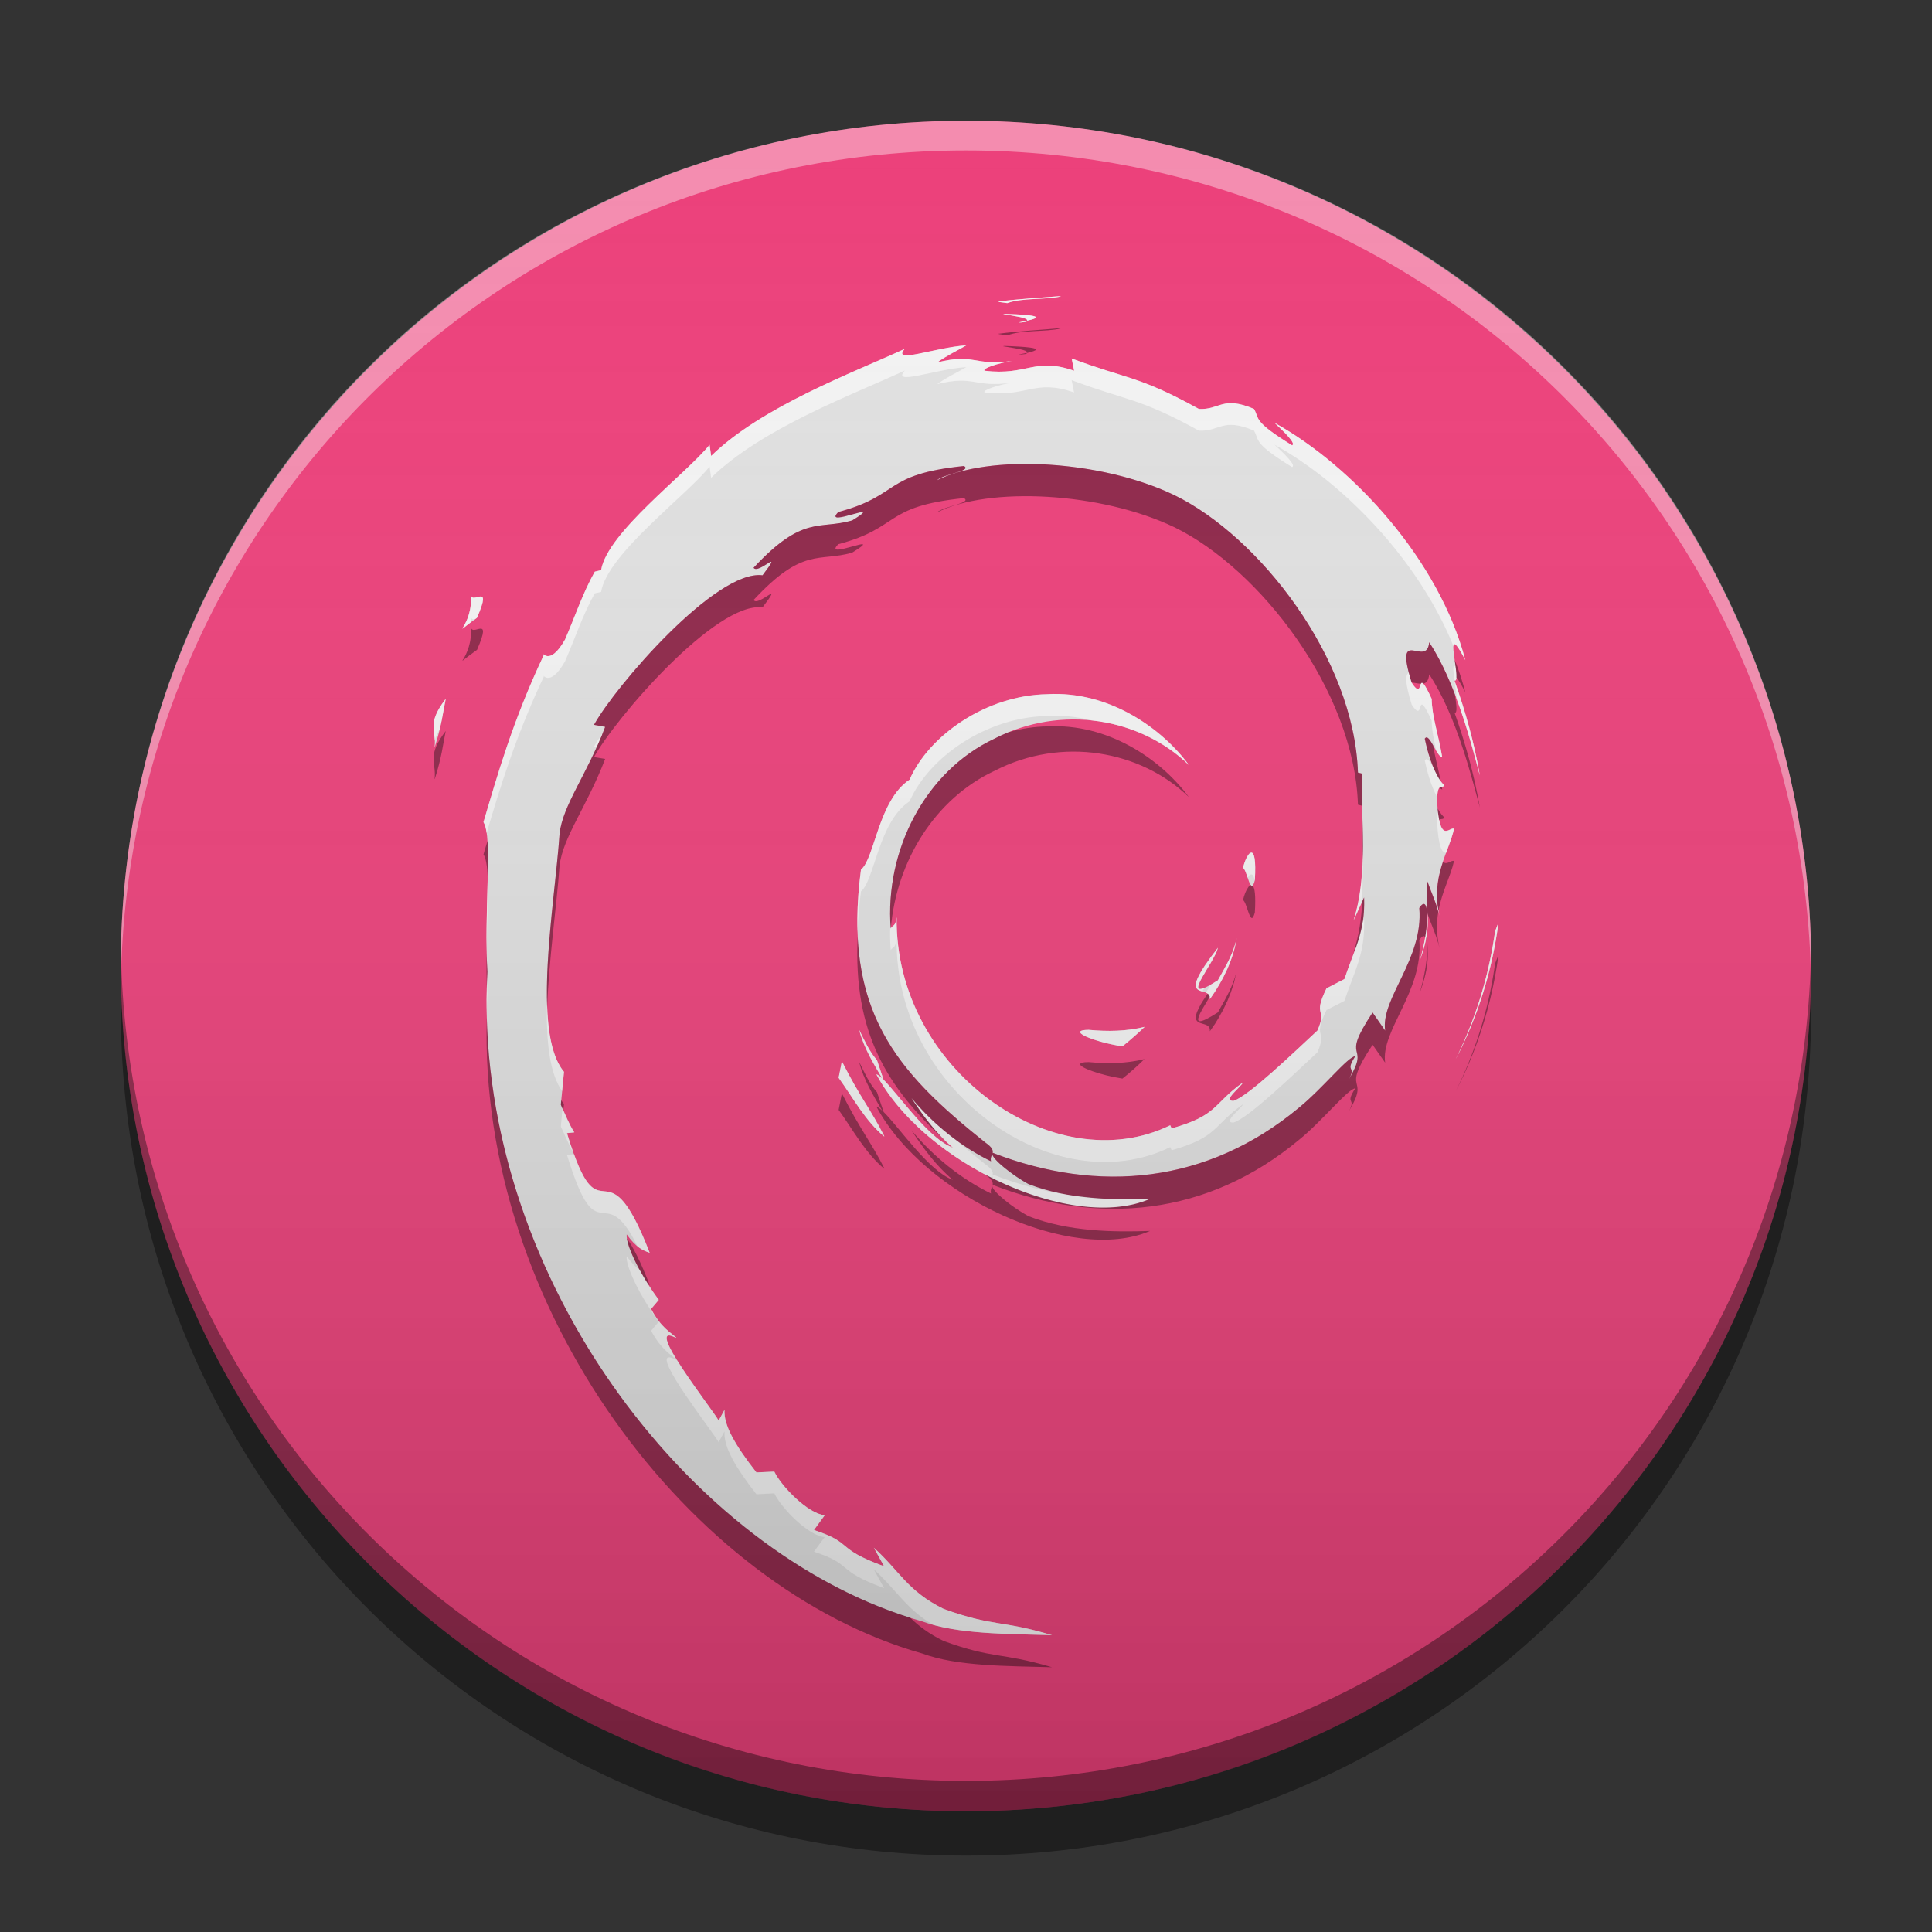 
<svg xmlns="http://www.w3.org/2000/svg" xmlns:xlink="http://www.w3.org/1999/xlink" width="48" height="48" viewBox="0 0 48 48" version="1.1">
<rect x="0" y="0" width="48" height="48" fill="#333333" stroke="none"/>
<defs>
<linearGradient id="linear0" gradientUnits="userSpaceOnUse" x1="8.467" y1="-199.125" x2="8.467" y2="-213.942" gradientTransform="matrix(2.835,0,0,2.835,0,609.449)">
<stop offset="0" style="stop-color:rgb(0%,0%,0%);stop-opacity:0.2;"/>
<stop offset="1" style="stop-color:rgb(100%,100%,100%);stop-opacity:0;"/>
</linearGradient>
</defs>
<g id="surface1">
<path style=" stroke:none;fill-rule:nonzero;fill:rgb(92.549%,25.098%,47.843%);fill-opacity:1;" d="M 24 3 C 35.598 3 45 12.402 45 24 C 45 35.598 35.598 45 24 45 C 12.402 45 3 35.598 3 24 C 3 12.402 12.402 3 24 3 Z M 24 3 "/>
<path style=" stroke:none;fill-rule:nonzero;fill:rgb(87.843%,87.843%,87.843%);fill-opacity:1;" d="M 10.797 18.566 C 10.973 18.016 11.004 17.688 11.07 17.367 C 10.586 18 10.848 18.137 10.797 18.566 M 11.695 14.75 C 11.781 15.574 11.086 15.895 11.848 15.352 C 12.258 14.41 11.688 15.09 11.695 14.75 M 25.023 7.531 C 25.406 7.391 25.957 7.453 26.363 7.363 C 25.836 7.406 25.312 7.434 24.797 7.5 L 25.027 7.531 M 37.227 22.926 L 37.145 23.137 C 36.992 24.23 36.664 25.312 36.164 26.316 C 36.719 25.258 37.074 24.102 37.227 22.926 M 21.785 26.344 C 21.59 26.125 21.477 25.859 21.348 25.594 C 21.469 26.059 21.723 26.457 21.961 26.863 L 21.785 26.344 M 20.914 26.379 L 20.836 26.777 C 21.203 27.289 21.496 27.844 21.969 28.238 C 21.629 27.566 21.379 27.289 20.914 26.379 M 25.512 7.973 L 25.301 8.02 L 25.5 7.996 L 25.516 7.969 M 24.918 7.801 C 25.215 7.855 25.566 7.898 25.516 7.969 C 25.844 7.895 25.918 7.828 24.918 7.801 M 31.172 21.875 C 31.238 20.844 30.973 21.172 30.883 21.562 C 30.988 21.621 31.07 22.289 31.172 21.875 M 30.059 24.824 C 30.395 24.352 30.637 23.84 30.723 23.309 C 30.648 23.688 30.449 24.012 30.258 24.359 C 29.207 25.031 30.156 23.961 30.258 23.551 C 29.129 25 30.102 24.418 30.059 24.824 M 27.047 25.586 C 26.484 25.594 27.152 25.883 27.883 25.996 C 28.09 25.836 28.27 25.672 28.434 25.516 C 27.98 25.629 27.516 25.633 27.047 25.59 M 10.801 18.562 C 10.977 18.012 11.008 17.68 11.074 17.363 C 10.59 17.996 10.852 18.129 10.801 18.562 M 11.699 14.746 C 11.785 15.57 11.09 15.891 11.852 15.344 C 12.262 14.406 11.691 15.086 11.699 14.746 M 25.027 7.527 C 25.406 7.383 25.961 7.449 26.363 7.355 C 25.84 7.398 25.316 7.426 24.801 7.492 L 25.027 7.523 M 37.23 22.922 L 37.148 23.133 C 36.996 24.227 36.668 25.309 36.168 26.312 C 36.723 25.254 37.078 24.094 37.23 22.922 M 21.789 26.34 C 21.594 26.117 21.48 25.852 21.348 25.59 C 21.473 26.055 21.727 26.453 21.961 26.855 L 21.789 26.34 M 20.918 26.371 L 20.836 26.77 C 21.207 27.281 21.5 27.836 21.973 28.234 C 21.633 27.559 21.379 27.281 20.918 26.371 M 25.516 7.965 L 25.305 8.012 L 25.5 7.988 L 25.516 7.961 M 33.891 22.297 C 33.922 23.16 33.648 23.582 33.402 24.324 L 32.957 24.555 C 32.594 25.289 32.992 25.02 32.73 25.605 C 32.164 26.129 31.008 27.246 30.641 27.352 C 30.371 27.344 30.82 27.02 30.883 26.891 C 30.121 27.434 30.27 27.707 29.109 28.035 L 29.074 27.957 C 26.207 29.359 22.227 26.582 22.277 22.789 C 22.246 23.027 22.191 22.969 22.129 23.066 C 21.98 21.113 22.996 19.156 24.707 18.352 C 26.379 17.492 28.34 17.844 29.539 19.008 C 28.879 18.109 27.57 17.16 26.02 17.246 C 24.496 17.273 23.074 18.277 22.598 19.371 C 21.82 19.883 21.73 21.34 21.391 21.605 C 20.934 25.098 22.25 26.605 24.477 28.383 C 24.824 28.629 24.574 28.664 24.621 28.852 C 23.883 28.492 23.203 27.949 22.648 27.281 C 22.941 27.73 23.262 28.168 23.676 28.512 C 22.977 28.27 22.043 26.754 21.773 26.691 C 22.977 28.934 26.652 30.621 28.578 29.781 C 27.688 29.816 26.555 29.805 25.555 29.418 C 25.133 29.191 24.562 28.727 24.664 28.641 C 27.289 29.66 30.004 29.41 32.277 27.516 C 32.855 27.047 33.488 26.25 33.672 26.242 C 33.395 26.672 33.719 26.449 33.508 26.828 C 34.082 25.859 33.254 26.434 34.102 25.156 L 34.414 25.605 C 34.297 24.801 35.371 23.828 35.262 22.559 C 35.508 22.172 35.539 22.977 35.273 23.867 C 35.637 22.879 35.371 22.719 35.465 21.902 C 35.562 22.176 35.699 22.469 35.766 22.758 C 35.527 21.801 36.008 21.148 36.125 20.59 C 36.008 20.535 35.762 21.012 35.703 19.883 C 35.715 19.391 35.836 19.625 35.883 19.504 C 35.789 19.449 35.547 19.074 35.398 18.352 C 35.508 18.18 35.688 18.793 35.832 18.816 C 35.738 18.242 35.578 17.805 35.57 17.363 C 35.145 16.438 35.418 17.488 35.074 16.965 C 34.617 15.492 35.449 16.625 35.508 15.957 C 36.195 16.992 36.586 18.598 36.766 19.266 C 36.629 18.453 36.406 17.668 36.137 16.906 C 36.344 16.996 35.797 15.238 36.406 16.402 C 35.754 13.918 33.625 11.594 31.664 10.504 C 31.906 10.734 32.207 11.02 32.102 11.066 C 31.125 10.461 31.297 10.414 31.156 10.16 C 30.363 9.824 30.312 10.188 29.785 10.16 C 28.289 9.332 28 9.422 26.625 8.906 L 26.688 9.211 C 25.695 8.867 25.531 9.34 24.461 9.211 C 24.395 9.156 24.801 9.02 25.141 8.969 C 24.18 9.098 24.227 8.77 23.289 9.004 C 23.52 8.836 23.762 8.723 24.008 8.582 C 23.227 8.629 22.145 9.055 22.477 8.668 C 21.203 9.258 18.938 10.09 17.668 11.328 L 17.629 11.051 C 17.047 11.777 15.09 13.223 14.934 14.164 L 14.777 14.203 C 14.477 14.734 14.277 15.34 14.039 15.887 C 13.641 16.59 13.457 16.16 13.512 16.27 C 12.734 17.914 12.348 19.293 12.012 20.426 C 12.25 20.797 12.02 22.656 12.109 24.145 C 11.719 31.5 17.07 38.637 22.918 40.285 C 23.777 40.605 25.051 40.594 26.137 40.625 C 24.855 40.242 24.691 40.422 23.445 39.973 C 22.547 39.531 22.348 39.027 21.711 38.453 L 21.965 38.914 C 20.715 38.457 21.238 38.348 20.223 38.012 L 20.492 37.645 C 20.086 37.613 19.418 36.938 19.238 36.562 L 18.793 36.582 C 18.262 35.902 17.977 35.41 18 35.027 L 17.855 35.293 C 17.695 35.004 15.898 32.73 16.828 33.258 C 16.656 33.094 16.426 32.992 16.176 32.52 L 16.367 32.293 C 15.918 31.695 15.539 30.926 15.57 30.668 C 15.809 31.004 15.977 31.066 16.141 31.125 C 15.008 28.203 14.941 30.965 14.086 28.152 L 14.266 28.133 C 14.129 27.914 14.043 27.68 13.934 27.449 L 14.012 26.629 C 13.195 25.648 13.785 22.461 13.902 20.715 C 13.98 20.004 14.582 19.246 15.035 18.059 L 14.758 18.008 C 15.289 17.047 17.789 14.145 18.945 14.293 C 19.504 13.559 18.832 14.289 18.723 14.105 C 19.957 12.781 20.344 13.168 21.172 12.93 C 22.07 12.379 20.406 13.148 20.828 12.719 C 22.379 12.309 21.926 11.785 23.949 11.578 C 24.16 11.703 23.453 11.77 23.277 11.934 C 24.566 11.277 27.359 11.426 29.176 12.301 C 31.281 13.324 33.645 16.348 33.738 19.195 L 33.848 19.223 C 33.793 20.355 34.012 21.664 33.629 22.867 L 33.891 22.297 M 24.918 7.797 C 25.219 7.852 25.566 7.891 25.516 7.965 C 25.844 7.891 25.918 7.824 24.918 7.797 M 31.176 21.871 C 31.242 20.844 30.977 21.168 30.887 21.562 C 30.988 21.617 31.074 22.285 31.176 21.871 M 30.062 24.82 C 30.395 24.352 30.641 23.836 30.727 23.305 C 30.648 23.684 30.449 24.012 30.258 24.355 C 29.207 25.027 30.16 23.957 30.258 23.547 C 29.129 24.996 30.102 24.414 30.059 24.82 M 27.047 25.586 C 26.484 25.59 27.152 25.879 27.887 25.996 C 28.09 25.832 28.273 25.672 28.438 25.512 C 27.98 25.625 27.516 25.629 27.047 25.586 "/>
<path style=" stroke:none;fill-rule:nonzero;fill:rgb(100%,100%,100%);fill-opacity:0.4;" d="M 24 3 C 12.367 3 3 12.367 3 24 C 3 24.125 3.004 24.246 3.004 24.371 C 3.199 12.906 12.488 3.738 24 3.738 C 35.512 3.738 44.801 12.906 44.996 24.371 C 44.996 24.246 45 24.125 45 24 C 45 12.367 35.633 3 24 3 Z M 24 3 "/>
<path style=" stroke:none;fill-rule:nonzero;fill:rgb(0%,0%,0%);fill-opacity:0.4;" d="M 3.004 23.621 C 3.004 23.746 3 23.875 3 24 C 3 35.633 12.367 45 24 45 C 35.633 45 45 35.633 45 24 C 45 23.875 44.996 23.746 44.996 23.621 C 44.797 35.082 35.508 44.246 24 44.246 C 12.492 44.246 3.203 35.082 3.004 23.621 Z M 3.004 23.621 "/>
<path style=" stroke:none;fill-rule:nonzero;fill:rgb(0%,0%,0%);fill-opacity:0.4;" d="M 3.016 24.75 C 3.008 25 3 25.25 3 25.5 C 3 25.652 3.008 25.805 3.012 25.957 C 3.012 25.922 3.012 25.887 3.016 25.852 C 3.406 37.137 12.617 46.102 24 46.102 C 35.383 46.102 44.594 37.137 44.984 25.852 C 44.988 25.887 44.988 25.922 44.988 25.957 C 44.992 25.805 45 25.652 45 25.5 C 45 25.25 44.992 25 44.984 24.75 C 44.594 36.035 35.383 45 24 45 C 12.617 45 3.406 36.035 3.016 24.75 Z M 3.016 24.75 "/>
<path style=" stroke:none;fill-rule:nonzero;fill:rgb(100%,100%,100%);fill-opacity:0.6;" d="M 26.363 7.355 C 25.84 7.398 25.316 7.426 24.801 7.492 L 24.828 7.496 C 24.816 7.5 24.809 7.5 24.797 7.5 L 25.027 7.531 C 25.406 7.391 25.957 7.457 26.363 7.363 C 26.34 7.363 26.316 7.367 26.293 7.367 C 26.316 7.363 26.34 7.359 26.363 7.355 Z M 24.918 7.797 C 24.93 7.797 24.941 7.801 24.953 7.801 C 24.938 7.801 24.93 7.801 24.918 7.801 C 25.207 7.852 25.539 7.895 25.516 7.965 C 25.531 7.961 25.547 7.961 25.559 7.957 C 25.66 7.934 25.73 7.91 25.734 7.887 C 25.75 7.848 25.543 7.812 24.918 7.797 Z M 25.508 7.98 C 25.461 7.984 25.414 7.992 25.367 7.996 L 25.305 8.012 L 25.387 8 L 25.301 8.02 L 25.5 7.996 Z M 24.008 8.578 C 23.227 8.629 22.145 9.055 22.477 8.668 C 21.203 9.258 18.938 10.09 17.668 11.328 L 17.629 11.051 C 17.047 11.777 15.09 13.223 14.934 14.164 L 14.777 14.203 C 14.477 14.734 14.277 15.34 14.039 15.887 C 13.641 16.59 13.457 16.16 13.512 16.27 C 12.734 17.914 12.348 19.293 12.012 20.426 C 12.047 20.484 12.074 20.582 12.09 20.699 C 12.41 19.617 12.793 18.332 13.512 16.809 C 13.457 16.699 13.641 17.133 14.039 16.43 C 14.277 15.883 14.477 15.277 14.777 14.742 L 14.934 14.707 C 15.09 13.762 17.047 12.32 17.629 11.594 L 17.668 11.871 C 18.938 10.629 21.203 9.801 22.477 9.207 C 22.145 9.594 23.227 9.172 24.008 9.121 C 23.762 9.266 23.516 9.375 23.285 9.543 C 24.227 9.312 24.18 9.641 25.141 9.508 C 24.805 9.559 24.395 9.699 24.461 9.75 C 25.531 9.879 25.695 9.406 26.684 9.75 L 26.625 9.445 C 28 9.961 28.289 9.875 29.785 10.699 C 30.312 10.727 30.363 10.363 31.156 10.699 C 31.297 10.953 31.125 11 32.102 11.605 C 32.207 11.559 31.906 11.273 31.664 11.047 C 33.391 12.004 35.246 13.918 36.113 16.059 C 36.121 15.945 36.191 15.988 36.406 16.402 C 35.754 13.918 33.625 11.594 31.664 10.504 C 31.906 10.73 32.207 11.02 32.102 11.062 C 31.125 10.461 31.297 10.414 31.156 10.16 C 30.363 9.824 30.312 10.188 29.785 10.16 C 28.289 9.336 28 9.422 26.625 8.906 L 26.684 9.211 C 25.695 8.867 25.531 9.34 24.461 9.211 C 24.395 9.156 24.805 9.02 25.141 8.969 C 24.18 9.098 24.227 8.77 23.285 9.004 C 23.516 8.836 23.762 8.723 24.008 8.578 Z M 11.699 14.742 C 11.699 14.766 11.699 14.785 11.699 14.805 C 11.695 14.789 11.695 14.773 11.695 14.75 C 11.727 15.059 11.648 15.297 11.582 15.445 C 11.578 15.449 11.578 15.449 11.578 15.449 C 11.48 15.66 11.414 15.676 11.699 15.457 C 11.703 15.406 11.699 15.348 11.695 15.289 C 11.695 15.312 11.695 15.332 11.699 15.348 C 11.699 15.324 11.699 15.305 11.699 15.285 C 11.695 15.383 11.742 15.395 11.797 15.387 C 11.816 15.371 11.828 15.367 11.848 15.352 C 11.852 15.348 11.852 15.348 11.852 15.344 C 12.262 14.406 11.691 15.086 11.699 14.742 Z M 36.137 16.543 C 36.09 16.543 36.109 16.715 36.137 16.906 C 36.203 16.93 36.188 16.754 36.16 16.555 C 36.152 16.547 36.145 16.543 36.137 16.543 Z M 35 16.715 C 34.914 16.762 34.898 16.941 35.074 17.508 C 35.418 18.027 35.145 16.977 35.57 17.906 C 35.574 18.148 35.625 18.391 35.684 18.656 C 35.734 18.738 35.785 18.809 35.832 18.816 C 35.738 18.242 35.574 17.805 35.57 17.363 C 35.145 16.438 35.418 17.488 35.074 16.965 C 35.043 16.871 35.02 16.789 35 16.715 Z M 36.137 16.918 C 36.16 17.078 36.188 17.246 36.184 17.352 C 36.469 18.109 36.656 18.859 36.766 19.266 C 36.629 18.457 36.406 17.672 36.137 16.918 Z M 26.16 17.242 C 26.113 17.242 26.066 17.246 26.02 17.25 C 24.496 17.273 23.074 18.277 22.598 19.371 C 21.82 19.883 21.73 21.34 21.391 21.605 C 21.316 22.172 21.289 22.688 21.305 23.16 C 21.316 22.84 21.344 22.504 21.391 22.145 C 21.73 21.879 21.82 20.422 22.598 19.91 C 23.074 18.82 24.496 17.816 26.02 17.789 C 26.402 17.766 26.773 17.809 27.121 17.898 C 28.039 17.996 28.898 18.387 29.539 19.008 C 28.902 18.141 27.652 17.219 26.16 17.242 Z M 11.074 17.363 C 11.047 17.402 11.02 17.441 10.992 17.477 C 10.992 17.477 10.992 17.48 10.988 17.48 C 10.965 17.516 10.945 17.547 10.926 17.578 C 10.695 17.957 10.785 18.129 10.801 18.391 C 10.824 18.312 10.859 18.227 10.922 18.121 C 10.996 17.82 11.027 17.586 11.074 17.363 Z M 14.977 18.207 C 14.887 18.336 14.812 18.453 14.758 18.551 L 14.824 18.562 C 14.875 18.445 14.926 18.328 14.977 18.207 Z M 35.441 18.863 C 35.43 18.863 35.414 18.871 35.398 18.891 C 35.484 19.316 35.605 19.617 35.707 19.809 C 35.727 19.426 35.84 19.617 35.883 19.504 C 35.832 19.473 35.73 19.336 35.625 19.094 C 35.559 18.977 35.496 18.863 35.441 18.863 Z M 33.84 19.762 C 33.84 19.816 33.84 19.867 33.84 19.922 C 33.844 19.867 33.844 19.816 33.848 19.762 Z M 35.727 20.184 C 35.715 20.23 35.707 20.305 35.703 20.426 C 35.738 21.07 35.832 21.191 35.93 21.188 C 36.008 20.973 36.086 20.773 36.125 20.59 C 36.02 20.543 35.812 20.914 35.727 20.184 Z M 31.09 21.184 C 31.07 21.184 31.051 21.195 31.031 21.215 C 31.031 21.215 31.031 21.219 31.031 21.219 C 31.023 21.227 31.016 21.238 31.008 21.254 C 30.957 21.32 30.91 21.438 30.883 21.562 C 30.926 21.586 30.961 21.699 30.996 21.805 C 31 21.801 31.004 21.797 31.008 21.793 C 31.016 21.781 31.023 21.77 31.031 21.758 C 31.09 21.695 31.148 21.715 31.172 21.883 C 31.172 21.879 31.172 21.875 31.176 21.871 C 31.207 21.355 31.156 21.18 31.09 21.184 Z M 33.855 21.234 C 33.848 21.785 33.797 22.336 33.629 22.867 L 33.82 22.445 C 33.863 22.043 33.863 21.637 33.855 21.234 Z M 12.121 21.621 C 12.109 22.211 12.078 22.93 12.09 23.621 C 12.098 22.871 12.137 22.137 12.121 21.621 Z M 35.719 22.5 C 35.715 22.523 35.715 22.547 35.711 22.566 C 35.73 22.633 35.75 22.695 35.766 22.758 C 35.742 22.672 35.73 22.586 35.719 22.5 Z M 35.457 22.547 C 35.453 22.566 35.449 22.586 35.449 22.605 C 35.461 22.695 35.461 22.832 35.449 22.992 C 35.449 23.051 35.453 23.102 35.457 23.156 C 35.484 22.93 35.469 22.746 35.457 22.547 Z M 22.277 22.789 C 22.246 23.027 22.191 22.969 22.129 23.066 C 22.125 23.031 22.125 22.992 22.121 22.957 C 22.109 23.172 22.113 23.391 22.129 23.605 C 22.191 23.512 22.246 23.57 22.277 23.328 C 22.227 27.121 26.211 29.902 29.074 28.5 L 29.109 28.578 C 30.273 28.246 30.121 27.977 30.883 27.434 C 30.824 27.559 30.371 27.887 30.641 27.891 C 31.008 27.789 32.164 26.672 32.73 26.145 C 32.992 25.562 32.594 25.828 32.957 25.094 L 33.402 24.867 C 33.648 24.121 33.922 23.703 33.891 22.836 L 33.855 22.91 C 33.777 23.406 33.582 23.781 33.402 24.324 L 32.957 24.555 C 32.594 25.289 32.992 25.02 32.73 25.605 C 32.164 26.129 31.008 27.246 30.641 27.352 C 30.371 27.344 30.824 27.02 30.883 26.891 C 30.121 27.434 30.273 27.707 29.109 28.035 L 29.074 27.957 C 26.211 29.359 22.227 26.582 22.277 22.789 Z M 37.23 22.922 L 37.227 22.926 L 37.145 23.137 C 37.012 24.094 36.746 25.043 36.344 25.938 C 36.289 26.062 36.227 26.188 36.168 26.309 C 36.234 26.18 36.305 26.047 36.367 25.91 C 36.43 25.777 36.484 25.641 36.543 25.504 C 36.543 25.504 36.543 25.504 36.543 25.5 C 36.602 25.363 36.652 25.227 36.703 25.09 C 36.703 25.086 36.707 25.086 36.707 25.082 C 36.957 24.383 37.133 23.652 37.23 22.922 Z M 35.438 23.082 C 35.41 23.312 35.359 23.586 35.273 23.871 C 35.379 23.582 35.43 23.367 35.457 23.184 C 35.453 23.141 35.445 23.109 35.438 23.082 Z M 30.723 23.32 C 30.715 23.359 30.703 23.402 30.691 23.441 C 30.691 23.445 30.691 23.445 30.691 23.445 C 30.676 23.492 30.664 23.535 30.648 23.578 C 30.641 23.602 30.629 23.625 30.621 23.648 C 30.609 23.668 30.605 23.691 30.594 23.711 C 30.594 23.711 30.594 23.715 30.594 23.715 C 30.539 23.844 30.473 23.973 30.402 24.098 C 30.402 24.098 30.402 24.102 30.398 24.102 C 30.355 24.188 30.305 24.27 30.258 24.355 C 30.188 24.398 30.129 24.438 30.078 24.465 C 30.074 24.473 30.07 24.477 30.07 24.48 C 30.066 24.484 30.066 24.484 30.066 24.484 C 30.031 24.547 29.996 24.605 29.961 24.664 C 30.023 24.688 30.066 24.727 30.059 24.824 C 30.145 24.703 30.223 24.582 30.293 24.461 C 30.328 24.398 30.363 24.34 30.395 24.277 C 30.395 24.277 30.395 24.273 30.395 24.273 C 30.426 24.211 30.457 24.148 30.484 24.09 C 30.484 24.086 30.484 24.086 30.488 24.086 C 30.516 24.023 30.539 23.961 30.562 23.895 C 30.562 23.895 30.566 23.895 30.566 23.895 C 30.59 23.828 30.613 23.766 30.633 23.703 C 30.633 23.703 30.633 23.699 30.633 23.699 C 30.641 23.676 30.645 23.652 30.652 23.629 C 30.664 23.59 30.676 23.547 30.684 23.504 C 30.699 23.441 30.711 23.379 30.723 23.32 Z M 30.258 23.547 C 30.188 23.637 30.125 23.723 30.07 23.797 C 30.07 23.797 30.07 23.797 30.07 23.801 C 30.016 23.875 29.969 23.941 29.926 24 C 29.926 24.004 29.926 24.004 29.926 24.004 C 29.887 24.066 29.852 24.121 29.824 24.168 C 29.824 24.168 29.824 24.172 29.824 24.172 C 29.797 24.219 29.773 24.262 29.758 24.301 C 29.758 24.301 29.754 24.301 29.754 24.305 C 29.738 24.34 29.727 24.375 29.719 24.402 C 29.676 24.57 29.77 24.605 29.871 24.633 C 29.887 24.605 29.902 24.578 29.926 24.543 C 29.77 24.605 29.746 24.555 29.789 24.441 C 29.797 24.422 29.809 24.398 29.816 24.375 C 29.82 24.371 29.824 24.363 29.824 24.359 C 29.824 24.359 29.828 24.355 29.828 24.355 C 29.855 24.301 29.895 24.234 29.938 24.164 C 29.938 24.164 29.938 24.16 29.938 24.16 C 29.98 24.09 30.023 24.016 30.066 23.945 C 30.066 23.941 30.066 23.941 30.07 23.941 C 30.113 23.867 30.152 23.797 30.184 23.73 C 30.184 23.73 30.188 23.73 30.188 23.73 C 30.188 23.73 30.188 23.727 30.188 23.727 C 30.203 23.695 30.215 23.664 30.23 23.637 C 30.23 23.633 30.23 23.633 30.23 23.633 C 30.242 23.602 30.25 23.574 30.258 23.547 Z M 12.098 24.426 C 12.09 24.68 12.086 24.93 12.09 25.176 C 12.094 25.016 12.102 24.852 12.109 24.688 C 12.102 24.602 12.102 24.516 12.098 24.426 Z M 13.59 24.895 C 13.566 25.832 13.645 26.66 13.965 27.109 L 14.012 26.629 C 13.719 26.277 13.609 25.645 13.59 24.895 Z M 28.438 25.512 C 27.98 25.625 27.516 25.629 27.047 25.586 C 26.941 25.586 26.879 25.598 26.852 25.617 C 26.844 25.621 26.84 25.629 26.84 25.637 C 26.84 25.637 26.836 25.637 26.836 25.637 C 26.824 25.727 27.336 25.91 27.887 25.996 C 28.09 25.832 28.27 25.672 28.434 25.516 C 28.434 25.516 28.438 25.512 28.438 25.512 Z M 21.348 25.59 C 21.352 25.602 21.355 25.609 21.359 25.621 C 21.355 25.613 21.352 25.605 21.348 25.594 C 21.461 26.031 21.695 26.414 21.918 26.793 C 21.859 26.738 21.809 26.699 21.773 26.691 C 22 27.117 22.316 27.523 22.695 27.895 C 22.68 27.871 22.664 27.848 22.645 27.824 C 22.691 27.875 22.738 27.926 22.781 27.98 C 23.316 28.484 23.957 28.926 24.633 29.262 C 24.641 29.246 24.645 29.227 24.652 29.207 C 24.652 29.199 24.656 29.191 24.66 29.188 C 24.676 29.121 24.656 29.051 24.477 28.922 C 24.223 28.723 23.98 28.523 23.754 28.324 C 23.352 28.027 22.977 27.676 22.645 27.281 C 22.941 27.734 23.262 28.168 23.672 28.512 C 23.086 28.309 22.34 27.211 21.953 26.828 L 21.789 26.34 C 21.594 26.117 21.48 25.852 21.348 25.59 Z M 24.66 29.188 C 24.656 29.195 24.652 29.199 24.652 29.207 C 24.652 29.227 24.664 29.258 24.688 29.289 C 26.059 29.965 27.559 30.227 28.574 29.785 C 28.07 29.801 27.484 29.805 26.887 29.73 C 26.828 29.727 26.77 29.719 26.711 29.711 C 26.027 29.625 25.344 29.445 24.664 29.18 C 24.66 29.18 24.66 29.184 24.66 29.188 Z M 20.918 26.371 L 20.914 26.379 L 20.836 26.777 C 21.203 27.289 21.496 27.84 21.969 28.238 C 21.965 28.234 21.961 28.23 21.961 28.223 C 21.965 28.227 21.969 28.23 21.973 28.234 C 21.633 27.559 21.379 27.281 20.918 26.371 Z M 13.973 27.543 L 13.934 27.988 C 14.039 28.207 14.121 28.43 14.246 28.637 C 14.195 28.496 14.141 28.336 14.086 28.152 L 14.27 28.133 C 14.148 27.945 14.066 27.742 13.973 27.543 Z M 14.262 28.676 L 14.086 28.691 C 14.859 31.234 14.988 29.227 15.84 30.969 C 15.949 31.055 16.047 31.094 16.141 31.125 C 15.09 28.414 14.957 30.59 14.262 28.676 Z M 15.57 31.211 C 15.539 31.465 15.918 32.234 16.367 32.836 L 16.176 33.062 C 16.422 33.523 16.645 33.633 16.816 33.793 C 16.539 33.344 16.418 33.023 16.828 33.258 C 16.656 33.094 16.426 32.992 16.176 32.52 L 16.367 32.297 C 16.191 32.059 16.027 31.797 15.891 31.547 C 15.797 31.484 15.695 31.383 15.57 31.211 Z M 16.637 33.723 C 16.219 33.68 17.707 35.57 17.855 35.832 L 18 35.566 C 17.977 35.949 18.262 36.441 18.793 37.125 L 19.238 37.102 C 19.418 37.477 20.086 38.156 20.488 38.188 L 20.223 38.551 C 21.238 38.887 20.715 38.996 21.965 39.457 L 21.711 38.992 C 22.281 39.508 22.5 39.961 23.18 40.367 C 24.023 40.602 25.156 40.594 26.137 40.625 C 24.855 40.242 24.691 40.422 23.445 39.973 C 22.547 39.531 22.348 39.027 21.711 38.453 L 21.965 38.914 C 20.715 38.457 21.238 38.348 20.223 38.012 L 20.488 37.645 C 20.086 37.613 19.418 36.938 19.238 36.562 L 18.793 36.582 C 18.262 35.902 17.977 35.406 18 35.027 L 17.855 35.293 C 17.766 35.133 17.172 34.359 16.824 33.797 C 16.738 33.75 16.676 33.727 16.637 33.723 Z M 16.637 33.723 "/>
<path style=" stroke:none;fill-rule:nonzero;fill:rgb(0%,0%,0%);fill-opacity:0.4;" d="M 26.363 8.152 C 25.84 8.199 25.316 8.223 24.801 8.293 L 24.828 8.297 C 24.816 8.297 24.809 8.297 24.797 8.297 L 25.027 8.332 C 25.406 8.188 25.957 8.254 26.363 8.16 C 26.34 8.164 26.316 8.164 26.293 8.168 C 26.316 8.164 26.34 8.16 26.363 8.152 Z M 24.918 8.594 C 24.934 8.598 24.945 8.598 24.961 8.602 C 24.945 8.602 24.934 8.602 24.918 8.602 C 25.207 8.652 25.539 8.691 25.516 8.762 L 25.512 8.766 L 25.516 8.766 C 25.516 8.766 25.516 8.77 25.516 8.77 C 25.645 8.738 25.73 8.711 25.734 8.688 C 25.758 8.648 25.559 8.613 24.918 8.594 Z M 25.512 8.766 L 25.305 8.809 L 25.379 8.801 L 25.301 8.816 L 25.5 8.793 L 25.512 8.77 L 25.508 8.773 Z M 25.625 11.527 C 24.691 11.516 23.84 11.648 23.273 11.934 C 23.453 11.77 24.16 11.703 23.949 11.578 C 21.926 11.785 22.379 12.309 20.828 12.723 C 20.402 13.148 22.07 12.379 21.172 12.93 C 20.344 13.168 19.957 12.781 18.723 14.105 C 18.832 14.289 19.504 13.559 18.945 14.293 C 17.789 14.145 15.289 17.047 14.758 18.008 L 15.035 18.059 C 14.582 19.246 13.98 20.004 13.902 20.715 C 13.824 21.875 13.539 23.668 13.594 25.031 C 13.637 23.82 13.836 22.457 13.902 21.512 C 13.98 20.801 14.582 20.043 15.035 18.855 L 14.758 18.809 C 15.289 17.844 17.789 14.941 18.945 15.09 C 19.504 14.359 18.832 15.09 18.723 14.906 C 19.957 13.578 20.344 13.969 21.172 13.73 C 22.07 13.176 20.402 13.945 20.828 13.52 C 22.379 13.109 21.926 12.582 23.949 12.375 C 24.16 12.5 23.453 12.57 23.273 12.734 C 24.566 12.078 27.359 12.227 29.176 13.098 C 31.281 14.121 33.645 17.148 33.738 19.992 L 33.844 20.02 C 33.836 19.75 33.836 19.48 33.848 19.223 L 33.738 19.195 C 33.645 16.348 31.281 13.324 29.176 12.301 C 28.152 11.809 26.824 11.547 25.625 11.527 Z M 11.699 15.543 C 11.699 15.562 11.699 15.582 11.699 15.605 C 11.695 15.59 11.695 15.57 11.695 15.547 C 11.738 15.961 11.586 16.246 11.52 16.363 C 11.504 16.387 11.492 16.402 11.492 16.41 C 11.477 16.438 11.551 16.359 11.848 16.148 C 11.852 16.148 11.852 16.148 11.852 16.145 C 12.262 15.203 11.691 15.887 11.699 15.543 Z M 35.508 15.957 C 35.449 16.621 34.621 15.5 35.07 16.957 C 35.141 16.961 35.223 16.984 35.301 16.988 C 35.312 16.961 35.332 16.953 35.363 16.984 C 35.434 16.969 35.492 16.914 35.508 16.754 C 36.195 17.789 36.586 19.398 36.766 20.062 C 36.629 19.25 36.406 18.465 36.137 17.703 C 36.215 17.738 36.184 17.5 36.148 17.258 C 35.973 16.797 35.758 16.336 35.508 15.957 Z M 36.141 16.391 C 36.164 16.559 36.191 16.734 36.184 16.832 C 36.23 16.883 36.301 16.996 36.406 17.203 C 36.336 16.93 36.246 16.656 36.141 16.391 Z M 26.16 18.043 C 26.113 18.043 26.066 18.043 26.02 18.047 C 25.691 18.051 25.367 18.105 25.055 18.191 C 24.938 18.242 24.82 18.293 24.707 18.352 C 22.996 19.156 21.98 21.113 22.129 23.066 C 22.129 23.062 22.133 23.062 22.133 23.062 C 22.273 21.395 23.23 19.844 24.707 19.152 C 26.379 18.289 28.34 18.645 29.539 19.805 C 28.902 18.938 27.652 18.02 26.16 18.043 Z M 11.074 18.16 C 11.047 18.199 11.02 18.238 10.992 18.273 C 10.992 18.277 10.992 18.277 10.988 18.281 C 10.965 18.312 10.945 18.348 10.926 18.375 C 10.648 18.836 10.84 18.984 10.797 19.359 C 10.797 19.355 10.801 19.352 10.801 19.348 C 10.801 19.352 10.801 19.355 10.801 19.359 C 10.977 18.809 11.008 18.48 11.074 18.16 Z M 10.797 19.359 C 10.797 19.363 10.797 19.363 10.797 19.363 C 10.797 19.363 10.797 19.363 10.797 19.359 Z M 35.441 18.32 C 35.43 18.32 35.414 18.332 35.398 18.352 C 35.512 18.902 35.68 19.25 35.793 19.41 C 35.73 19.078 35.648 18.789 35.605 18.516 C 35.547 18.414 35.488 18.32 35.441 18.32 Z M 35.809 19.547 C 35.793 19.551 35.777 19.555 35.766 19.566 C 35.789 19.594 35.809 19.609 35.832 19.613 C 35.828 19.59 35.824 19.57 35.82 19.547 C 35.816 19.547 35.812 19.547 35.809 19.547 Z M 35.715 20.082 C 35.727 20.203 35.742 20.297 35.758 20.375 C 35.797 20.324 35.855 20.379 35.883 20.305 C 35.848 20.281 35.785 20.207 35.715 20.082 Z M 33.844 20.105 C 33.828 20.5 33.844 20.918 33.855 21.344 C 33.867 20.926 33.852 20.508 33.844 20.105 Z M 12.113 20.891 C 12.078 21 12.043 21.121 12.012 21.227 C 12.074 21.324 12.105 21.523 12.117 21.793 C 12.125 21.445 12.129 21.133 12.113 20.891 Z M 36.102 21.387 C 36.035 21.387 35.934 21.496 35.852 21.41 C 35.734 21.758 35.652 22.156 35.738 22.629 C 35.828 22.141 36.051 21.746 36.125 21.391 C 36.117 21.387 36.109 21.387 36.102 21.387 Z M 35.465 21.902 C 35.426 22.25 35.449 22.477 35.465 22.699 C 35.562 22.977 35.699 23.266 35.766 23.559 C 35.684 23.219 35.688 22.922 35.734 22.652 C 35.664 22.398 35.551 22.145 35.465 21.902 Z M 31.074 21.988 C 31.059 21.992 31.047 22 31.031 22.016 C 31.023 22.027 31.016 22.039 31.008 22.051 C 30.957 22.121 30.91 22.238 30.883 22.363 C 30.969 22.41 31.039 22.871 31.121 22.801 C 31.125 22.797 31.129 22.789 31.133 22.781 C 31.133 22.781 31.137 22.781 31.137 22.781 C 31.137 22.781 31.137 22.777 31.137 22.777 C 31.148 22.758 31.164 22.723 31.176 22.672 C 31.203 22.242 31.172 22.051 31.121 22 C 31.121 22 31.121 22 31.121 22.004 C 31.105 22.016 31.086 22.008 31.074 21.988 Z M 33.891 22.297 L 33.848 22.391 C 33.824 22.82 33.762 23.25 33.629 23.664 L 33.691 23.535 C 33.82 23.172 33.91 22.812 33.891 22.297 Z M 35.379 22.457 C 35.348 22.453 35.309 22.484 35.262 22.559 C 35.371 23.828 34.297 24.801 34.414 25.605 L 34.102 25.156 C 33.254 26.434 34.082 25.859 33.504 26.828 C 33.715 26.449 33.395 26.672 33.672 26.238 C 33.488 26.25 32.855 27.047 32.277 27.516 C 30.004 29.414 27.293 29.66 24.664 28.641 C 24.66 28.641 24.66 28.645 24.66 28.645 C 24.656 28.652 24.656 28.66 24.652 28.668 C 24.648 28.797 25.164 29.211 25.551 29.418 C 26.555 29.805 27.684 29.816 28.574 29.785 C 27.508 30.25 25.902 29.934 24.477 29.18 C 24.66 29.309 24.676 29.383 24.66 29.449 C 24.66 29.445 24.66 29.441 24.664 29.438 C 27.293 30.461 30.004 30.211 32.277 28.316 C 32.855 27.848 33.488 27.051 33.672 27.039 C 33.395 27.469 33.715 27.246 33.504 27.625 C 34.082 26.66 33.254 27.23 34.102 25.957 L 34.414 26.402 C 34.297 25.602 35.371 24.625 35.262 23.355 C 35.328 23.254 35.375 23.238 35.41 23.281 C 35.426 23.191 35.434 23.105 35.441 23.027 C 35.445 22.945 35.449 22.855 35.457 22.758 C 35.457 22.582 35.43 22.465 35.379 22.457 Z M 24.66 29.449 C 24.656 29.453 24.652 29.457 24.652 29.465 C 24.652 29.461 24.656 29.453 24.66 29.449 Z M 24.652 29.465 C 24.633 29.52 24.602 29.57 24.621 29.652 C 23.883 29.293 23.203 28.746 22.645 28.082 C 22.941 28.531 23.262 28.969 23.672 29.312 C 23.086 29.105 22.34 28.008 21.953 27.625 L 21.789 27.137 C 21.594 26.914 21.48 26.652 21.348 26.387 C 21.352 26.398 21.355 26.41 21.359 26.418 C 21.355 26.41 21.352 26.402 21.348 26.395 C 21.461 26.832 21.695 27.211 21.918 27.594 C 21.859 27.539 21.809 27.5 21.773 27.492 C 22.973 29.73 26.648 31.418 28.574 30.582 C 27.684 30.613 26.555 30.605 25.551 30.215 C 25.164 30.008 24.648 29.594 24.652 29.465 Z M 24.652 28.668 C 24.652 28.66 24.656 28.652 24.66 28.645 C 24.676 28.578 24.656 28.508 24.477 28.383 C 22.641 26.922 21.426 25.637 21.309 23.281 C 21.195 25.656 22.043 27.023 23.48 28.336 C 23.16 28.023 22.895 27.66 22.645 27.281 C 23.203 27.949 23.883 28.492 24.621 28.852 C 24.602 28.773 24.633 28.719 24.652 28.668 Z M 35.449 23.238 C 35.441 23.266 35.438 23.297 35.434 23.324 C 35.496 23.516 35.449 24.07 35.273 24.668 C 35.543 23.941 35.469 23.66 35.449 23.238 Z M 12.09 23.699 C 12.086 23.988 12.086 24.273 12.094 24.559 C 12.094 24.422 12.102 24.285 12.109 24.145 C 12.102 24 12.094 23.852 12.09 23.699 Z M 37.23 23.723 L 37.148 23.93 L 37.145 23.938 C 37.012 24.895 36.746 25.84 36.344 26.738 C 36.289 26.863 36.227 26.984 36.168 27.109 C 36.234 26.977 36.305 26.844 36.367 26.707 C 36.43 26.574 36.484 26.441 36.543 26.305 C 36.543 26.301 36.543 26.301 36.543 26.297 C 36.602 26.164 36.652 26.023 36.703 25.887 C 36.703 25.883 36.707 25.883 36.707 25.879 C 36.957 25.18 37.133 24.453 37.23 23.723 Z M 30.723 24.117 C 30.715 24.16 30.703 24.199 30.691 24.242 C 30.691 24.242 30.691 24.246 30.691 24.246 C 30.676 24.289 30.664 24.336 30.648 24.379 C 30.648 24.379 30.645 24.379 30.645 24.379 C 30.629 24.426 30.613 24.469 30.594 24.512 C 30.594 24.516 30.59 24.52 30.59 24.523 C 30.535 24.652 30.469 24.773 30.402 24.898 C 30.402 24.898 30.402 24.898 30.398 24.902 C 30.352 24.984 30.305 25.07 30.258 25.152 C 29.801 25.445 29.723 25.41 29.789 25.242 C 29.789 25.238 29.789 25.238 29.789 25.238 C 29.801 25.215 29.812 25.188 29.824 25.16 C 29.824 25.16 29.828 25.156 29.828 25.156 C 29.855 25.098 29.895 25.031 29.938 24.961 C 29.977 24.895 30.016 24.828 30.055 24.762 C 30.047 24.73 30.031 24.707 30.004 24.688 C 29.93 24.797 29.867 24.891 29.824 24.965 C 29.824 24.969 29.824 24.969 29.824 24.969 C 29.797 25.02 29.773 25.062 29.758 25.102 C 29.742 25.129 29.734 25.156 29.727 25.18 C 29.727 25.188 29.723 25.195 29.719 25.199 C 29.633 25.531 30.086 25.344 30.059 25.621 C 30.102 25.562 30.141 25.504 30.184 25.441 C 30.219 25.383 30.258 25.32 30.293 25.262 C 30.293 25.262 30.293 25.258 30.293 25.258 C 30.328 25.199 30.363 25.137 30.395 25.078 C 30.395 25.074 30.395 25.074 30.395 25.074 C 30.426 25.012 30.457 24.949 30.484 24.887 C 30.484 24.887 30.484 24.883 30.488 24.883 C 30.516 24.82 30.539 24.758 30.562 24.695 C 30.566 24.695 30.566 24.691 30.566 24.691 C 30.566 24.684 30.57 24.68 30.574 24.672 C 30.594 24.613 30.613 24.555 30.633 24.496 C 30.652 24.434 30.672 24.371 30.684 24.305 C 30.688 24.305 30.684 24.301 30.684 24.301 C 30.699 24.242 30.711 24.18 30.723 24.117 Z M 30.258 24.352 C 30.254 24.355 30.25 24.359 30.246 24.363 C 30.25 24.363 30.25 24.359 30.254 24.359 C 30.254 24.355 30.254 24.352 30.258 24.352 Z M 12.094 25.289 C 11.883 32.52 17.16 39.461 22.918 41.082 C 23.777 41.402 25.051 41.391 26.137 41.422 C 24.855 41.043 24.691 41.223 23.445 40.77 C 23.074 40.59 22.824 40.395 22.613 40.191 C 17.188 38.48 12.273 32.098 12.094 25.289 Z M 28.434 26.312 C 27.98 26.426 27.516 26.43 27.047 26.387 C 26.906 26.387 26.844 26.406 26.84 26.434 C 26.84 26.434 26.836 26.438 26.836 26.438 C 26.824 26.523 27.336 26.711 27.887 26.797 C 28.09 26.637 28.27 26.473 28.434 26.312 Z M 20.918 27.168 L 20.914 27.176 L 20.836 27.574 C 21.203 28.086 21.496 28.641 21.969 29.039 C 21.965 29.031 21.961 29.027 21.957 29.02 C 21.961 29.023 21.965 29.027 21.973 29.031 C 21.633 28.359 21.379 28.078 20.918 27.168 Z M 13.941 27.336 L 13.934 27.445 C 13.953 27.492 13.973 27.543 13.996 27.59 L 14.012 27.426 C 13.988 27.398 13.965 27.367 13.941 27.336 Z M 15.574 30.766 C 15.609 31.012 15.824 31.469 16.105 31.91 C 16.117 31.914 16.129 31.922 16.141 31.926 C 15.914 31.34 15.73 30.984 15.574 30.766 Z M 15.574 30.766 "/>
<path style=" stroke:none;fill-rule:nonzero;fill:url(#linear0);" d="M 24 3 C 35.598 3 45 12.402 45 24 C 45 35.598 35.598 45 24 45 C 12.402 45 3 35.598 3 24 C 3 12.402 12.402 3 24 3 Z M 24 3 "/>
</g>
</svg>
